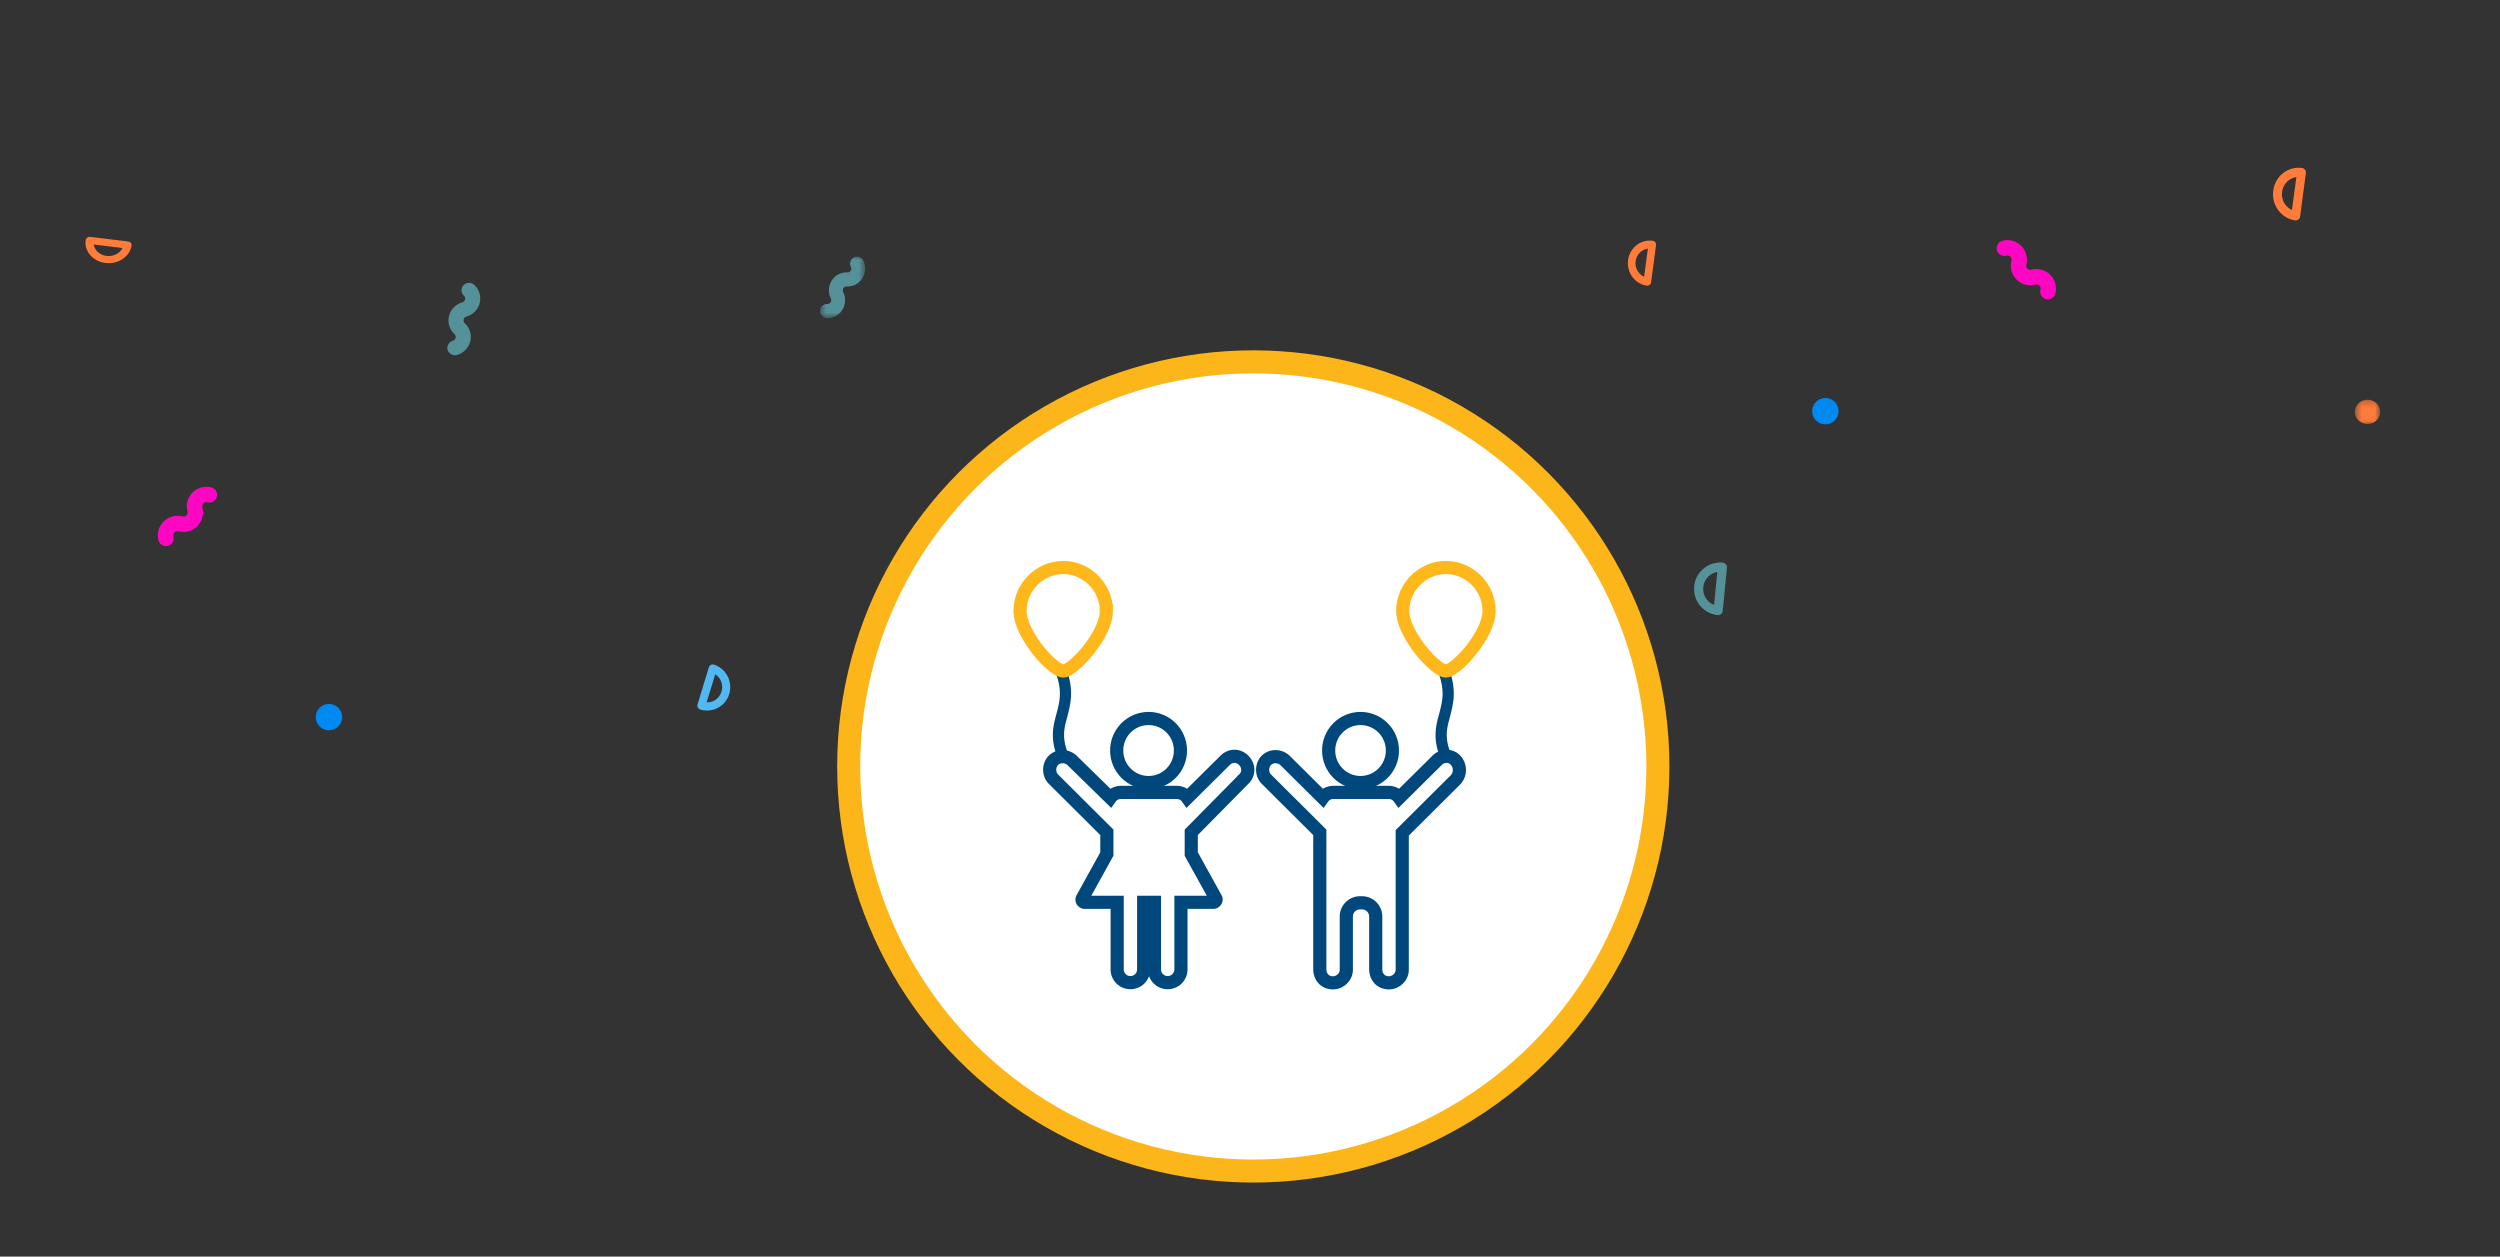<svg width="380" height="191" xmlns="http://www.w3.org/2000/svg" xmlns:xlink="http://www.w3.org/1999/xlink"><rect width="100%" height="100%" fill="#333333" stroke="none"/><defs><path id="a" d="M0 .57v6.853h9.353V.57z"/><path id="c" d="M.277.64h3.468V4.11H.277z"/><path id="e" d="M.256.711h3.697v3.851H.256z"/></defs><g fill="none" fill-rule="evenodd"><g fill-rule="nonzero"><path d="M69.148 54c-.493 0-.948-.312-1.098-.798a1.12 1.12 0 01.765-1.401.621.621 0 00.437-.447.607.607 0 00-.183-.587 2.824 2.824 0 01-.818-2.731 2.875 2.875 0 012.008-2.07.63.63 0 00.427-.443.606.606 0 00-.18-.588 1.105 1.105 0 01-.035-1.588 1.167 1.167 0 011.625-.035 2.824 2.824 0 01.821 2.74c-.24.978-1.007 1.772-2 2.067a.603.603 0 00-.254 1.03 2.834 2.834 0 01.822 2.735 2.915 2.915 0 01-2.003 2.068 1.178 1.178 0 01-.334.048" fill="#559199"/><path d="M25.229 83c-.516 0-.988-.342-1.127-.863a2.959 2.959 0 01.761-2.858 3.007 3.007 0 012.86-.778c.177.05.426.028.612-.16a.64.64 0 00.166-.619 2.974 2.974 0 01.763-2.853 3.004 3.004 0 012.861-.775c.626.162 1 .797.837 1.419a1.17 1.17 0 01-1.424.833.643.643 0 00-.618.165c-.16.16-.22.391-.16.617a2.96 2.96 0 01-.766 2.85 2.97 2.97 0 01-2.863.774.647.647 0 00-.612.168.639.639 0 00-.16.614 1.163 1.163 0 01-.827 1.425 1.118 1.118 0 01-.303.041" fill="#FF07C2"/><path d="M50 107a2 2 0 11-.001 4.001A2 2 0 0150 107" fill="#0089F1"/><path d="M107.41 106.754l.068.001c1.01 0 1.89-.655 2.189-1.634a2.344 2.344 0 00-.952-2.638l-1.305 4.271zm.068 1.246c-.353 0-.705-.054-1.045-.16a.62.62 0 01-.405-.778l1.717-5.623a.615.615 0 01.77-.412c1.856.584 2.9 2.584 2.328 4.46a3.51 3.51 0 01-3.365 2.513z" fill="#51B8F2"/><path d="M14.247 37.164c.052.343.204.67.447.953.368.43.902.706 1.506.779 1.06.131 2.017-.395 2.413-1.199l-4.366-.533zM16.517 40c-.16 0-.322-.01-.485-.03-.926-.111-1.75-.536-2.316-1.197-.568-.662-.811-1.48-.682-2.304.046-.296.35-.508.69-.463l5.747.7a.63.63 0 01.404.21c.098.114.141.26.12.402C19.754 38.847 18.26 40 16.517 40z" fill="#FF7C3A"/></g><path d="M194.593 91.085c0-.422.291-.812.745-.94.555-.158 1.141.135 1.31.654a.56.56 0 00.417.375.599.599 0 00.548-.157 2.795 2.795 0 012.552-.7c.925.206 1.667.866 1.934 1.72.045.136.18.313.414.365a.598.598 0 00.55-.153 1.099 1.099 0 011.484-.03.94.94 0 01.032 1.39 2.795 2.795 0 01-2.56.704c-.914-.206-1.656-.862-1.931-1.713a.543.543 0 00-.412-.371.602.602 0 00-.552.154c-.66.642-1.638.91-2.554.704-.92-.21-1.658-.869-1.933-1.716a.93.93 0 01-.044-.286" fill="#559199" fill-rule="nonzero"/><g transform="rotate(90 46.535 85.535)"><mask id="b" fill="#fff"><use xlink:href="#a"/></mask><path d="M8.28 7.423l-.053-.001A1.06 1.06 0 017.208 6.32a.57.57 0 00-.266-.511.606.606 0 00-.577-.025 2.785 2.785 0 01-2.72-.14 2.644 2.644 0 01-1.24-2.378.583.583 0 00-.266-.504.588.588 0 00-.58-.025A1.08 1.08 0 01.118 2.28 1.044 1.044 0 01.583.864a2.78 2.78 0 012.72.132 2.683 2.683 0 011.243 2.37.558.558 0 00.262.51.61.61 0 00.593.031 2.773 2.773 0 012.708.136A2.673 2.673 0 019.35 6.42a1.065 1.065 0 01-1.07 1.003" fill="#559199" fill-rule="nonzero" mask="url(#b)"/></g><g transform="rotate(90 74.942 147.058)"><mask id="d" fill="#fff"><use xlink:href="#c"/></mask><path d="M2.011.64a1.735 1.735 0 110 3.47 1.735 1.735 0 010-3.47" fill="#FF7C3A" fill-rule="nonzero" mask="url(#d)"/></g><path d="M167.185 104.663a1.713 1.713 0 11-3.426-.001 1.713 1.713 0 013.426 0" fill="#C727E2" fill-rule="nonzero"/><path d="M146.136 125.81l-.001.07c0 1.039.642 1.943 1.6 2.25.993.318 2.043-.113 2.582-.978l-4.18-1.341zm-1.22.07c0-.363.053-.725.158-1.074.1-.335.44-.52.761-.416l5.504 1.765c.155.05.284.16.36.31a.66.66 0 01.043.482c-.571 1.906-2.529 2.98-4.365 2.392-1.471-.47-2.46-1.861-2.46-3.459z" fill="#51B8F2" fill-rule="nonzero"/><path d="M250.476 37.79c-.367.05-.717.2-1.02.437-.46.36-.756.884-.834 1.475a2.246 2.246 0 001.283 2.362l.57-4.274zm-3.036 2.223c0-.001 0 0 0 0 0-.158.01-.316.031-.476a3.43 3.43 0 011.282-2.267 3.226 3.226 0 012.467-.668.591.591 0 01.496.677l-.75 5.624a.602.602 0 01-.224.396.568.568 0 01-.431.117c-1.637-.234-2.871-1.698-2.871-3.403z" fill="#FF7C3A" fill-rule="nonzero"/><g><path d="M303.5 37.729c0-.516.342-.988.863-1.127a2.959 2.959 0 012.858.761 3.007 3.007 0 01.778 2.86.626.626 0 00.16.612.64.64 0 00.619.166 2.974 2.974 0 012.853.763 3.004 3.004 0 01.775 2.861c-.162.626-.797 1-1.419.837a1.17 1.17 0 01-.833-1.424.643.643 0 00-.165-.618.634.634 0 00-.617-.16 2.96 2.96 0 01-2.85-.766 2.97 2.97 0 01-.774-2.863.647.647 0 00-.168-.612.639.639 0 00-.614-.16 1.163 1.163 0 01-1.425-.827 1.118 1.118 0 01-.041-.303" fill="#FF07C2" fill-rule="nonzero"/><path d="M277.5 64.5a2 2 0 110-3.999 2 2 0 010 3.999z" fill="#0089F1" fill-rule="nonzero"/><g transform="rotate(90 151 211.5)"><mask id="f" fill="#fff"><use xlink:href="#e"/></mask><path d="M2.104.71c1.021 0 1.85.863 1.85 1.926 0 1.064-.829 1.926-1.85 1.926-1.02 0-1.848-.862-1.848-1.926 0-1.063.828-1.925 1.848-1.925" fill="#FF7C3A" fill-rule="nonzero" mask="url(#f)"/></g><path d="M261.036 86.938a2.556 2.556 0 00-1.199.554 2.578 2.578 0 00-.933 1.756 2.57 2.57 0 001.641 2.693l.491-5.003zm-3.536 2.575c0-.135.007-.266.02-.4a3.978 3.978 0 011.436-2.703 3.937 3.937 0 012.92-.89c.381.04.642.385.623.764l-.648 6.584a.696.696 0 01-.762.629 3.983 3.983 0 01-3.589-3.984z" fill="#559199" fill-rule="nonzero"/><path d="M349.044 26.925a2.47 2.47 0 00-1.19.51 2.601 2.601 0 00-.974 1.722 2.623 2.623 0 001.499 2.758l.665-4.99zM345.5 29.52c0-.001 0 0 0 0 0-.183.012-.368.037-.555.14-1.058.67-2 1.497-2.647a3.766 3.766 0 012.88-.78c.37.054.634.4.579.79l-.876 6.567a.703.703 0 01-.262.463.663.663 0 01-.503.136c-1.91-.274-3.352-1.983-3.352-3.974z" fill="#FF7C3A" fill-rule="nonzero"/></g><circle stroke="#FCB61A" stroke-width="3.5" fill="#FFF" fill-rule="nonzero" cx="190.5" cy="116.5" r="61.5"/><g fill="#FFF" fill-rule="nonzero"><g transform="translate(191 109)" stroke="#00487C" stroke-width="2"><ellipse cx="15.8" cy="5.079" rx="4.847" ry="4.869"/><path d="M30.268 6.577c-.746-.824-2.014-.824-2.834 0L21.69 12.27c-.372-.524-.969-.824-1.64-.824h-8.353c-.671 0-1.268.3-1.64.824L4.315 6.577c-.82-.75-2.088-.75-2.834 0-.746.749-.746 2.097 0 2.846l8.13 8.091v20.825c0 .9.521 1.724 1.341 1.948 1.343.45 2.685-.599 2.685-1.873v-8.09a2.09 2.09 0 012.088-2.098h.299a2.09 2.09 0 012.088 2.098v8.016c0 .898.522 1.723 1.342 1.947 1.343.45 2.685-.599 2.685-1.873V17.59l8.129-8.09a2.187 2.187 0 000-2.922z"/></g><path d="M219.627 114.85a.41.41 0 01-.373-.224c-.97-2.622-.447-4.42 0-6.068.448-1.723.895-3.371 0-6.068-.074-.225.075-.375.224-.45.224-.075.373.075.447.225.97 2.922.448 4.72 0 6.517-.447 1.648-.895 3.147 0 5.619.075.225 0 .374-.298.45z" stroke="#00487C"/><path d="M226.339 92.852c0 3.67-5.071 9.14-6.563 9.14-1.566 0-6.562-5.544-6.562-9.14 0-3.596 2.983-6.592 6.562-6.592 3.58 0 6.563 2.996 6.563 6.592z" stroke="#FFB81C" stroke-width="2"/></g><g fill="#FFF" fill-rule="nonzero"><g transform="translate(159 109)" stroke="#00487C" stroke-width="2"><ellipse cx="15.583" cy="5.079" rx="4.847" ry="4.869"/><path d="M30.05 9.423c.821-.749.821-2.022 0-2.846-.82-.824-2.013-.824-2.833 0l-5.743 5.693c-.372-.524-.97-.824-1.64-.824h-8.427c-.672 0-1.268.3-1.641.824L3.949 6.577c-.82-.75-2.088-.75-2.834 0-.746.749-.746 2.097 0 2.846l8.129 8.091v3.296l-3.729 6.742c-.15.3.075.6.373.6h4.922V38.34a2.01 2.01 0 002.014 2.022 2.01 2.01 0 002.013-2.022V28.15h1.64V38.34a2.01 2.01 0 002.014 2.022 2.01 2.01 0 002.014-2.022V28.15h4.922c.298 0 .522-.374.373-.599L22.07 20.81v-3.296l7.98-8.09z"/></g><path d="M161.457 114.85a.41.41 0 01-.372-.224c-.97-2.622-.448-4.42 0-6.068.447-1.723.894-3.371 0-6.068-.075-.225.074-.375.223-.45.224-.075.373.075.448.225.97 2.922.447 4.72 0 6.517-.448 1.648-.895 3.147 0 5.619.074.225 0 .374-.299.45z" stroke="#00487C"/><path d="M168.17 92.852c0 3.67-5.072 9.14-6.563 9.14-1.567 0-6.563-5.544-6.563-9.14 0-3.596 2.983-6.592 6.563-6.592 3.58 0 6.562 2.996 6.562 6.592z" stroke="#FFB81C" stroke-width="2"/></g></g></svg>